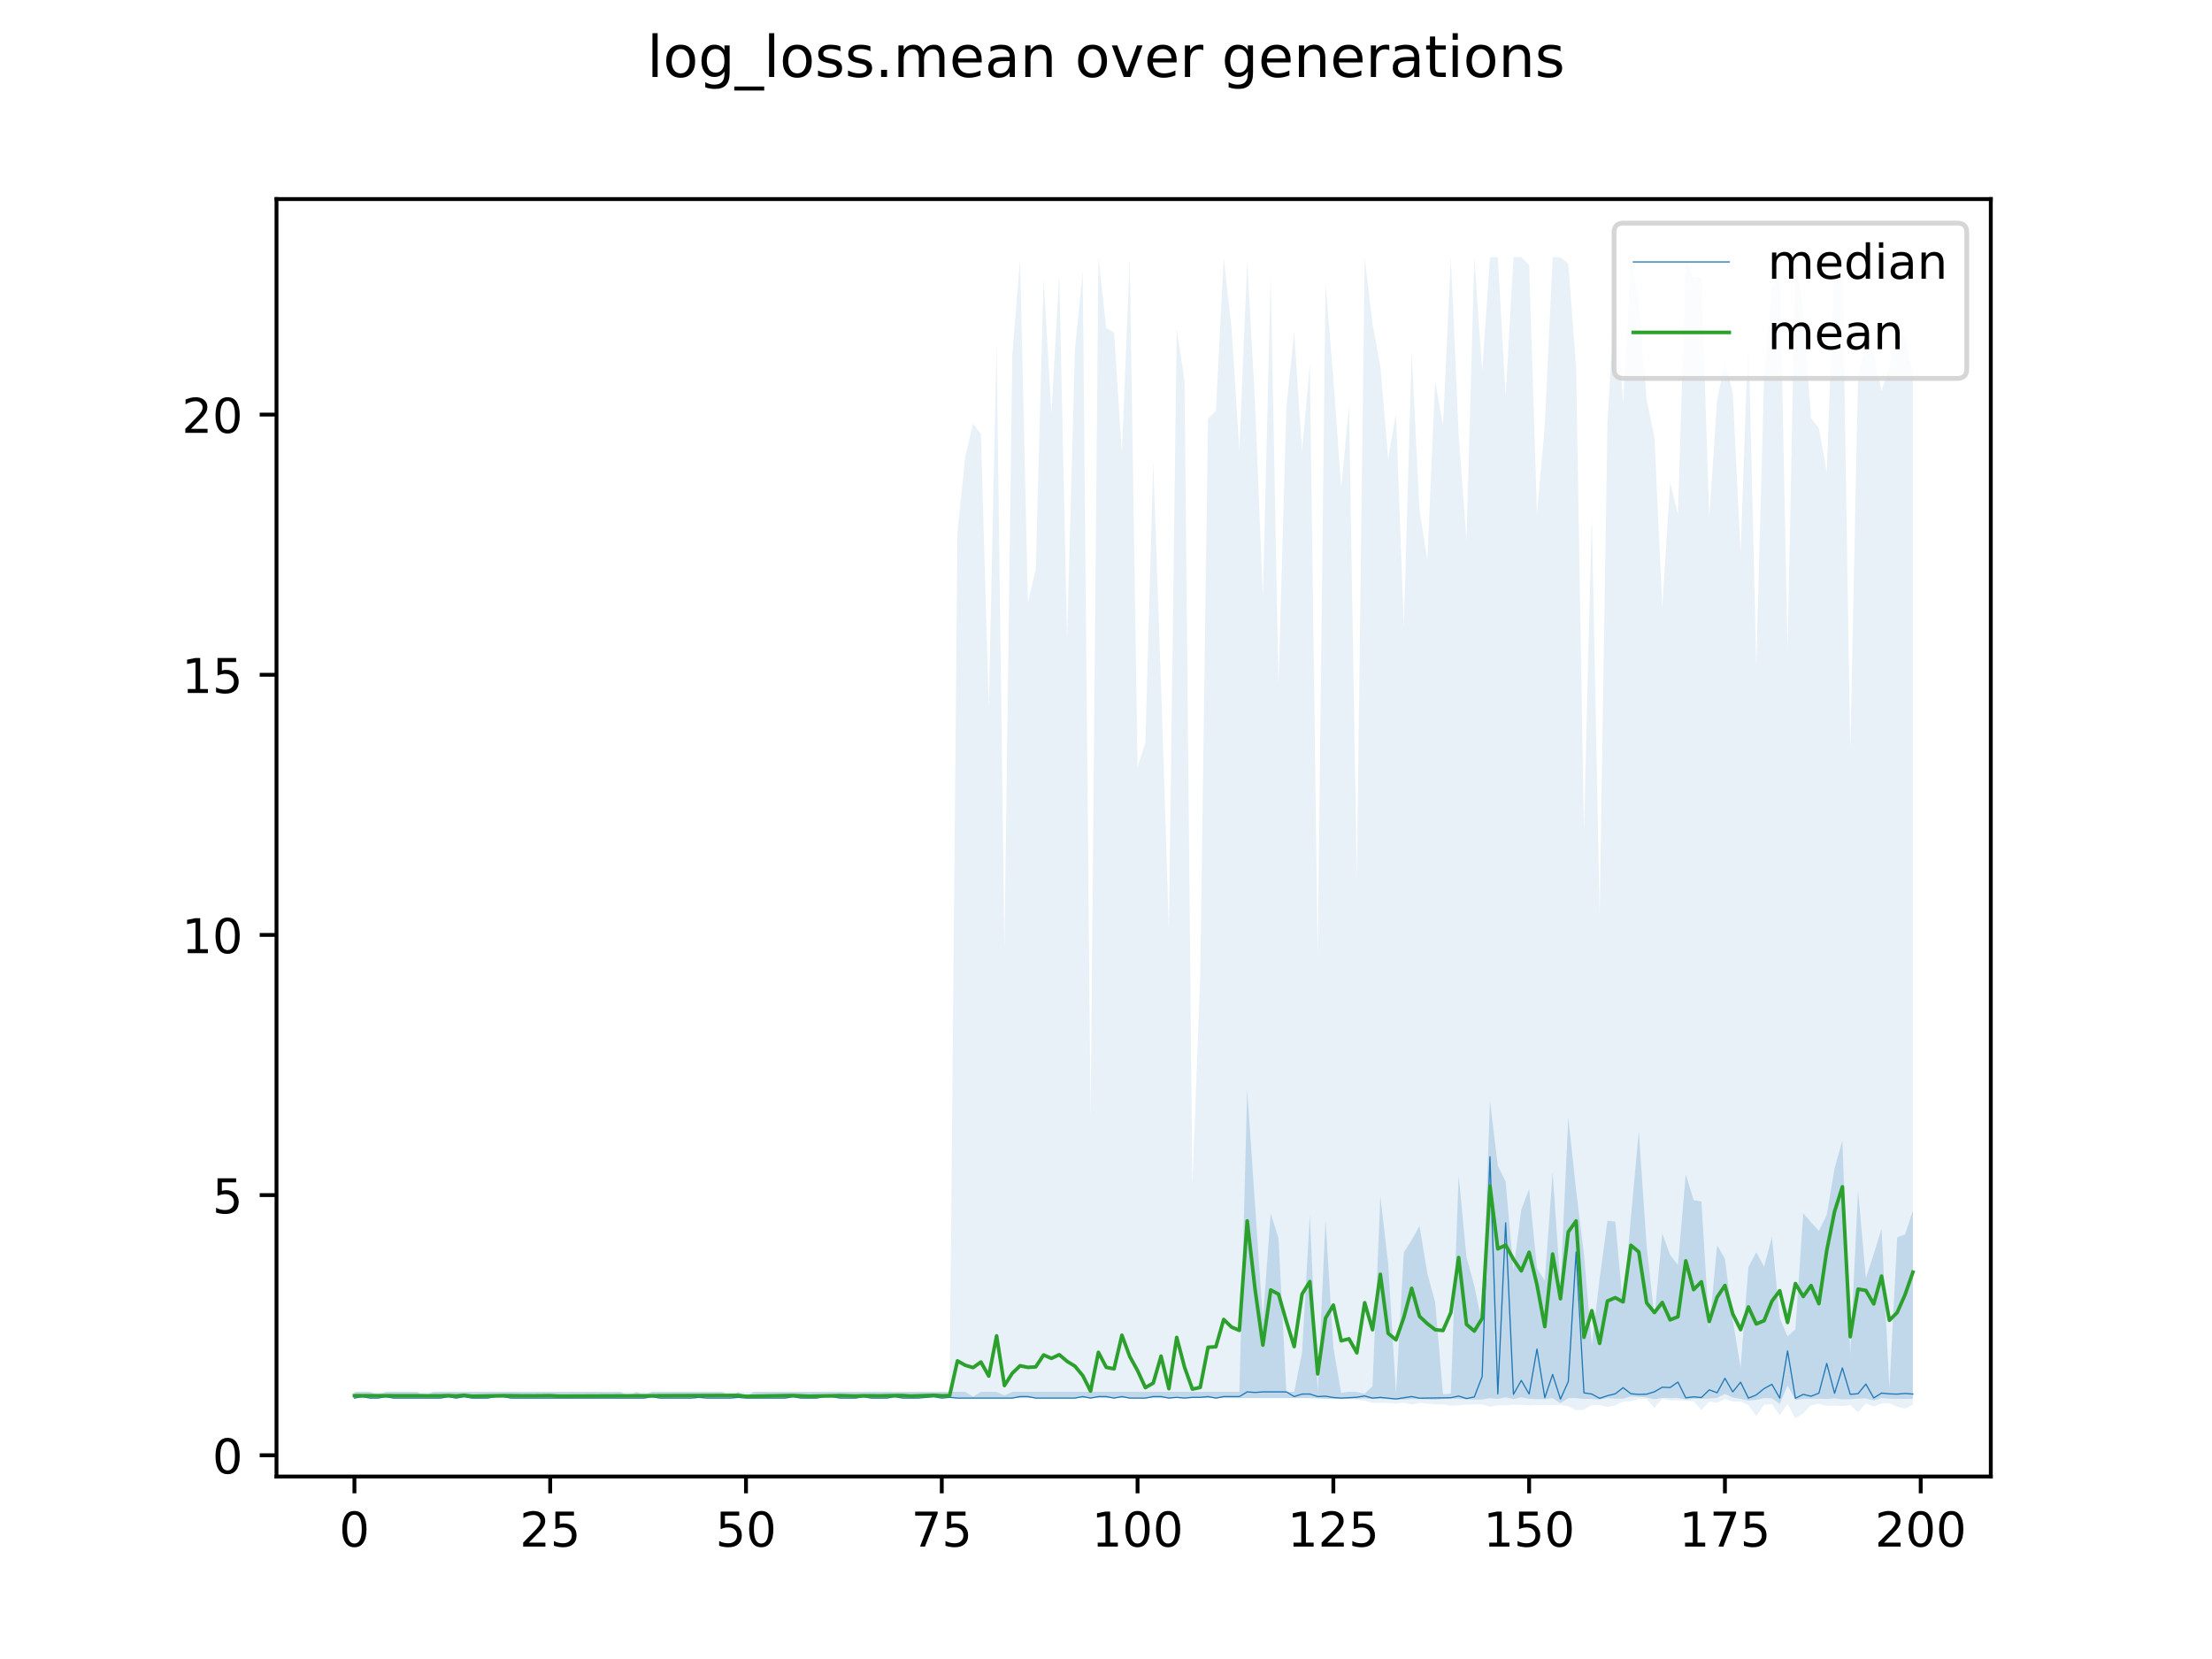 <?xml version="1.0" encoding="utf-8" standalone="no"?>
<!DOCTYPE svg PUBLIC "-//W3C//DTD SVG 1.1//EN"
  "http://www.w3.org/Graphics/SVG/1.1/DTD/svg11.dtd">
<!-- Created with matplotlib (https://matplotlib.org/) -->
<svg height="345.6pt" version="1.1" viewBox="0 0 460.8 345.6" width="460.8pt" xmlns="http://www.w3.org/2000/svg" xmlns:xlink="http://www.w3.org/1999/xlink">
 <defs>
  <style type="text/css">
*{stroke-linecap:butt;stroke-linejoin:round;}
  </style>
 </defs>
 <g id="figure_1">
  <g id="patch_1">
   <path d="M 0 345.6 
L 460.8 345.6 
L 460.8 0 
L 0 0 
z
" style="fill:#ffffff;"/>
  </g>
  <g id="axes_1">
   <g id="patch_2">
    <path d="M 57.6 307.584 
L 414.72 307.584 
L 414.72 41.472 
L 57.6 41.472 
z
" style="fill:#ffffff;"/>
   </g>
   <g id="PolyCollection_1">
    <path clip-path="url(#p8574482a82)" d="M 73.833 289.953 
L 73.833 291.249 
L 75.464 291.249 
L 77.096 291.249 
L 78.727 291.249 
L 80.358 291.249 
L 81.99 291.249 
L 83.621 291.249 
L 85.253 291.249 
L 86.884 291.249 
L 88.516 291.249 
L 90.147 291.249 
L 91.778 291.249 
L 93.41 291.249 
L 95.041 291.249 
L 96.673 291.249 
L 98.304 291.249 
L 99.936 291.249 
L 101.567 291.249 
L 103.198 291.249 
L 104.83 291.249 
L 106.461 291.249 
L 108.093 291.249 
L 109.724 291.249 
L 111.356 291.249 
L 112.987 291.249 
L 114.618 291.249 
L 116.25 291.249 
L 117.881 291.249 
L 119.513 291.249 
L 121.144 291.249 
L 122.776 291.249 
L 124.407 291.249 
L 126.038 291.249 
L 127.67 291.249 
L 129.301 291.249 
L 130.933 291.249 
L 132.564 291.249 
L 134.196 291.249 
L 135.827 291.249 
L 137.458 291.249 
L 139.09 291.249 
L 140.721 291.249 
L 142.353 291.249 
L 143.984 291.249 
L 145.616 291.249 
L 147.247 291.249 
L 148.879 291.249 
L 150.51 291.249 
L 152.141 291.249 
L 153.773 291.249 
L 155.404 291.249 
L 157.036 291.249 
L 158.667 291.249 
L 160.299 291.249 
L 161.93 291.249 
L 163.561 291.249 
L 165.193 291.249 
L 166.824 291.249 
L 168.456 291.249 
L 170.087 291.249 
L 171.719 291.249 
L 173.35 291.249 
L 174.981 291.249 
L 176.613 291.249 
L 178.244 291.249 
L 179.876 291.249 
L 181.507 291.249 
L 183.139 291.249 
L 184.77 291.249 
L 186.401 291.249 
L 188.033 291.249 
L 189.664 291.249 
L 191.296 291.249 
L 192.927 291.249 
L 194.559 291.249 
L 196.19 291.249 
L 197.821 291.249 
L 199.453 291.249 
L 201.084 291.249 
L 202.716 291.249 
L 204.347 291.249 
L 205.979 291.249 
L 207.61 291.249 
L 209.241 291.249 
L 210.873 291.249 
L 212.504 291.249 
L 214.136 291.249 
L 215.767 291.249 
L 217.399 291.249 
L 219.03 291.249 
L 220.661 291.249 
L 222.293 291.249 
L 223.924 291.249 
L 225.556 291.249 
L 227.187 291.249 
L 228.819 291.249 
L 230.45 291.249 
L 232.081 291.249 
L 233.713 291.249 
L 235.344 291.249 
L 236.976 291.249 
L 238.607 291.249 
L 240.239 291.249 
L 241.87 291.249 
L 243.501 291.249 
L 245.133 291.249 
L 246.764 291.249 
L 248.396 291.249 
L 250.027 291.249 
L 251.659 291.249 
L 253.29 291.249 
L 254.921 291.249 
L 256.553 291.249 
L 258.184 291.249 
L 259.816 291.249 
L 261.447 291.249 
L 263.079 291.249 
L 264.71 291.249 
L 266.341 291.249 
L 267.973 291.249 
L 269.604 291.249 
L 271.236 291.249 
L 272.867 291.172 
L 274.499 291.249 
L 276.13 291.387 
L 277.761 291.387 
L 279.393 291.433 
L 281.024 291.411 
L 282.656 291.349 
L 284.287 291.313 
L 285.919 291.435 
L 287.55 291.405 
L 289.181 291.472 
L 290.813 291.562 
L 292.444 291.572 
L 294.076 291.438 
L 295.707 291.464 
L 297.339 291.512 
L 298.97 291.583 
L 300.601 291.444 
L 302.233 291.344 
L 303.864 291.401 
L 305.496 291.498 
L 307.127 291.552 
L 308.759 291.538 
L 310.39 291.253 
L 312.021 291.415 
L 313.653 291.074 
L 315.284 291.457 
L 316.916 291.078 
L 318.547 291.403 
L 320.179 291.474 
L 321.81 291.464 
L 323.441 291.257 
L 325.073 292.318 
L 326.704 291.257 
L 328.336 291.249 
L 329.967 291.422 
L 331.599 291.411 
L 333.23 291.557 
L 334.862 291.272 
L 336.493 291.357 
L 338.124 291.359 
L 339.756 290.905 
L 341.387 290.999 
L 343.019 291.126 
L 344.65 291.484 
L 346.282 291.196 
L 347.913 291.263 
L 349.544 291.232 
L 351.176 291.542 
L 352.807 291.377 
L 354.439 291.383 
L 356.07 291.355 
L 357.702 291.184 
L 359.333 290.393 
L 360.964 291.113 
L 362.596 291.394 
L 364.227 291.765 
L 365.859 291.609 
L 367.49 291.249 
L 369.122 291.282 
L 370.753 292.454 
L 372.384 288.634 
L 374.016 291.649 
L 375.647 291.408 
L 377.279 291.4 
L 378.91 291.368 
L 380.542 291.44 
L 382.173 291.298 
L 383.804 291.509 
L 385.436 291.454 
L 387.067 291.355 
L 388.699 291.301 
L 390.33 291.749 
L 391.962 291.233 
L 393.593 291.38 
L 395.224 291.418 
L 396.856 291.421 
L 398.487 291.412 
L 398.487 252.227 
L 398.487 252.227 
L 396.856 257.159 
L 395.224 257.748 
L 393.593 289.244 
L 391.962 255.988 
L 390.33 261.221 
L 388.699 266.247 
L 387.067 247.964 
L 385.436 282.11 
L 383.804 237.512 
L 382.173 243.426 
L 380.542 253.075 
L 378.91 256.418 
L 377.279 254.634 
L 375.647 252.755 
L 374.016 276.858 
L 372.384 278.388 
L 370.753 274.584 
L 369.122 257.681 
L 367.49 263.881 
L 365.859 260.864 
L 364.227 263.95 
L 362.596 284.83 
L 360.964 275.029 
L 359.333 262.209 
L 357.702 259.392 
L 356.07 276.9 
L 354.439 250.295 
L 352.807 250.002 
L 351.176 244.622 
L 349.544 263.55 
L 347.913 261.414 
L 346.282 256.966 
L 344.65 274.292 
L 343.019 259.526 
L 341.387 235.634 
L 339.756 253.545 
L 338.124 272.275 
L 336.493 254.482 
L 334.862 254.302 
L 333.23 266.393 
L 331.599 280.2 
L 329.967 261.278 
L 328.336 247.961 
L 326.704 232.774 
L 325.073 267.779 
L 323.441 244.229 
L 321.81 266.828 
L 320.179 264.163 
L 318.547 247.721 
L 316.916 251.961 
L 315.284 264.494 
L 313.653 246.143 
L 312.021 242.82 
L 310.39 229.305 
L 308.759 275.752 
L 307.127 267.889 
L 305.496 261.858 
L 303.864 244.882 
L 302.233 290.322 
L 300.601 290.435 
L 298.97 271.282 
L 297.339 265.256 
L 295.707 255.367 
L 294.076 258.321 
L 292.444 260.888 
L 290.813 290.2 
L 289.181 263.25 
L 287.55 249.21 
L 285.919 288.767 
L 284.287 290.33 
L 282.656 289.983 
L 281.024 289.915 
L 279.393 290.179 
L 277.761 280.681 
L 276.13 254.222 
L 274.499 289.953 
L 272.867 253.076 
L 271.236 281.831 
L 269.604 289.953 
L 267.973 289.953 
L 266.341 257.974 
L 264.71 252.761 
L 263.079 274.874 
L 261.447 250.977 
L 259.816 227.017 
L 258.184 289.953 
L 256.553 289.953 
L 254.921 289.953 
L 253.29 289.953 
L 251.659 289.953 
L 250.027 289.953 
L 248.396 289.953 
L 246.764 289.953 
L 245.133 289.953 
L 243.501 289.953 
L 241.87 289.953 
L 240.239 289.953 
L 238.607 289.953 
L 236.976 289.953 
L 235.344 289.953 
L 233.713 289.953 
L 232.081 289.953 
L 230.45 289.953 
L 228.819 289.953 
L 227.187 289.953 
L 225.556 289.953 
L 223.924 289.953 
L 222.293 289.953 
L 220.661 289.953 
L 219.03 289.953 
L 217.399 289.953 
L 215.767 289.953 
L 214.136 289.953 
L 212.504 289.953 
L 210.873 289.953 
L 209.241 290.688 
L 207.61 289.953 
L 205.979 289.953 
L 204.347 289.953 
L 202.716 290.933 
L 201.084 289.953 
L 199.453 289.953 
L 197.821 289.953 
L 196.19 289.953 
L 194.559 289.953 
L 192.927 289.953 
L 191.296 289.953 
L 189.664 289.953 
L 188.033 289.953 
L 186.401 289.953 
L 184.77 289.953 
L 183.139 289.953 
L 181.507 289.953 
L 179.876 289.953 
L 178.244 289.953 
L 176.613 289.953 
L 174.981 289.953 
L 173.35 289.953 
L 171.719 289.953 
L 170.087 289.953 
L 168.456 289.953 
L 166.824 289.953 
L 165.193 289.953 
L 163.561 289.953 
L 161.93 289.953 
L 160.299 289.953 
L 158.667 289.953 
L 157.036 289.953 
L 155.404 290.933 
L 153.773 289.953 
L 152.141 290.933 
L 150.51 289.953 
L 148.879 289.953 
L 147.247 289.953 
L 145.616 289.953 
L 143.984 289.953 
L 142.353 289.953 
L 140.721 289.953 
L 139.09 289.953 
L 137.458 289.953 
L 135.827 289.953 
L 134.196 290.688 
L 132.564 289.953 
L 130.933 290.933 
L 129.301 289.953 
L 127.67 289.953 
L 126.038 289.953 
L 124.407 289.953 
L 122.776 289.953 
L 121.144 289.953 
L 119.513 289.953 
L 117.881 289.953 
L 116.25 289.953 
L 114.618 289.953 
L 112.987 289.953 
L 111.356 289.953 
L 109.724 289.953 
L 108.093 289.953 
L 106.461 289.953 
L 104.83 289.953 
L 103.198 289.953 
L 101.567 289.953 
L 99.936 289.953 
L 98.304 289.953 
L 96.673 289.953 
L 95.041 289.953 
L 93.41 289.953 
L 91.778 289.953 
L 90.147 289.953 
L 88.516 290.933 
L 86.884 289.953 
L 85.253 289.953 
L 83.621 289.953 
L 81.99 289.953 
L 80.358 289.953 
L 78.727 290.688 
L 77.096 289.953 
L 75.464 289.953 
L 73.833 289.953 
z
" style="fill:#1f77b4;fill-opacity:0.2;"/>
   </g>
   <g id="PolyCollection_2">
    <path clip-path="url(#p8574482a82)" d="M 73.833 289.953 
L 73.833 291.249 
L 75.464 291.249 
L 77.096 291.249 
L 78.727 291.249 
L 80.358 291.249 
L 81.99 291.249 
L 83.621 291.249 
L 85.253 291.249 
L 86.884 291.249 
L 88.516 291.249 
L 90.147 291.249 
L 91.778 291.249 
L 93.41 291.249 
L 95.041 291.249 
L 96.673 291.249 
L 98.304 291.249 
L 99.936 291.249 
L 101.567 291.249 
L 103.198 291.249 
L 104.83 291.249 
L 106.461 291.249 
L 108.093 291.249 
L 109.724 291.249 
L 111.356 291.249 
L 112.987 291.249 
L 114.618 291.249 
L 116.25 291.249 
L 117.881 291.249 
L 119.513 291.249 
L 121.144 291.249 
L 122.776 291.249 
L 124.407 291.249 
L 126.038 291.249 
L 127.67 291.249 
L 129.301 291.249 
L 130.933 291.249 
L 132.564 291.249 
L 134.196 291.249 
L 135.827 291.249 
L 137.458 291.249 
L 139.09 291.249 
L 140.721 291.249 
L 142.353 291.249 
L 143.984 291.249 
L 145.616 291.249 
L 147.247 291.249 
L 148.879 291.249 
L 150.51 291.249 
L 152.141 291.249 
L 153.773 291.249 
L 155.404 291.249 
L 157.036 291.249 
L 158.667 291.249 
L 160.299 291.249 
L 161.93 291.249 
L 163.561 291.249 
L 165.193 291.249 
L 166.824 291.249 
L 168.456 291.249 
L 170.087 291.249 
L 171.719 291.249 
L 173.35 291.249 
L 174.981 291.249 
L 176.613 291.249 
L 178.244 291.249 
L 179.876 291.249 
L 181.507 291.249 
L 183.139 291.249 
L 184.77 291.249 
L 186.401 291.249 
L 188.033 291.249 
L 189.664 291.249 
L 191.296 291.249 
L 192.927 291.249 
L 194.559 291.249 
L 196.19 291.249 
L 197.821 291.249 
L 199.453 291.249 
L 201.084 291.249 
L 202.716 291.249 
L 204.347 291.249 
L 205.979 291.249 
L 207.61 291.249 
L 209.241 291.249 
L 210.873 291.249 
L 212.504 291.249 
L 214.136 291.249 
L 215.767 291.249 
L 217.399 291.249 
L 219.03 291.249 
L 220.661 291.249 
L 222.293 291.249 
L 223.924 291.249 
L 225.556 291.249 
L 227.187 291.249 
L 228.819 291.249 
L 230.45 291.249 
L 232.081 291.249 
L 233.713 291.249 
L 235.344 291.249 
L 236.976 291.249 
L 238.607 291.249 
L 240.239 291.249 
L 241.87 291.249 
L 243.501 291.249 
L 245.133 291.249 
L 246.764 291.249 
L 248.396 291.249 
L 250.027 291.249 
L 251.659 291.249 
L 253.29 291.249 
L 254.921 291.249 
L 256.553 291.249 
L 258.184 291.249 
L 259.816 291.249 
L 261.447 291.249 
L 263.079 291.249 
L 264.71 291.249 
L 266.341 291.249 
L 267.973 291.249 
L 269.604 291.249 
L 271.236 291.249 
L 272.867 291.419 
L 274.499 291.441 
L 276.13 291.439 
L 277.761 291.436 
L 279.393 291.44 
L 281.024 291.458 
L 282.656 291.57 
L 284.287 291.816 
L 285.919 292.254 
L 287.55 292.251 
L 289.181 292.235 
L 290.813 292.411 
L 292.444 292.198 
L 294.076 292.606 
L 295.707 292.284 
L 297.339 292.39 
L 298.97 292.589 
L 300.601 292.54 
L 302.233 292.849 
L 303.864 292.766 
L 305.496 292.604 
L 307.127 292.58 
L 308.759 292.562 
L 310.39 293.025 
L 312.021 292.759 
L 313.653 292.77 
L 315.284 292.617 
L 316.916 292.692 
L 318.547 292.76 
L 320.179 292.706 
L 321.81 292.689 
L 323.441 292.743 
L 325.073 292.675 
L 326.704 292.987 
L 328.336 293.776 
L 329.967 293.631 
L 331.599 292.731 
L 333.23 292.707 
L 334.862 293.098 
L 336.493 292.75 
L 338.124 291.976 
L 339.756 291.889 
L 341.387 291.398 
L 343.019 291.429 
L 344.65 293.293 
L 346.282 291.422 
L 347.913 291.726 
L 349.544 291.728 
L 351.176 291.775 
L 352.807 291.908 
L 354.439 293.785 
L 356.07 291.994 
L 357.702 292.228 
L 359.333 291.432 
L 360.964 291.998 
L 362.596 291.973 
L 364.227 292.714 
L 365.859 295.04 
L 367.49 292.599 
L 369.122 292.552 
L 370.753 294.825 
L 372.384 292.479 
L 374.016 295.488 
L 375.647 294.411 
L 377.279 292.753 
L 378.91 292.441 
L 380.542 292.872 
L 382.173 292.828 
L 383.804 292.935 
L 385.436 292.673 
L 387.067 294.231 
L 388.699 292.366 
L 390.33 293.016 
L 391.962 292.35 
L 393.593 292.334 
L 395.224 293.073 
L 396.856 293.464 
L 398.487 292.617 
L 398.487 77.897 
L 398.487 77.897 
L 396.856 70.277 
L 395.224 69.088 
L 393.593 76.558 
L 391.962 81.45 
L 390.33 73.593 
L 388.699 71.788 
L 387.067 78.112 
L 385.436 156.125 
L 383.804 53.568 
L 382.173 53.568 
L 380.542 98.334 
L 378.91 89.191 
L 377.279 87.108 
L 375.647 64.3 
L 374.016 53.568 
L 372.384 135.277 
L 370.753 53.568 
L 369.122 59.985 
L 367.49 78.791 
L 365.859 138.617 
L 364.227 68.757 
L 362.596 115.253 
L 360.964 81.719 
L 359.333 75.149 
L 357.702 83.481 
L 356.07 107.738 
L 354.439 57.659 
L 352.807 57.731 
L 351.176 54.163 
L 349.544 107.133 
L 347.913 100.406 
L 346.282 126.465 
L 344.65 91.181 
L 343.019 83.16 
L 341.387 62.737 
L 339.756 53.641 
L 338.124 84.125 
L 336.493 61.025 
L 334.862 87.963 
L 333.23 190.358 
L 331.599 107.01 
L 329.967 173.22 
L 328.336 76.608 
L 326.704 54.954 
L 325.073 53.568 
L 323.441 53.568 
L 321.81 88.679 
L 320.179 106.979 
L 318.547 55.208 
L 316.916 53.568 
L 315.284 53.568 
L 313.653 82.527 
L 312.021 53.568 
L 310.39 53.568 
L 308.759 77.316 
L 307.127 53.568 
L 305.496 112.587 
L 303.864 90.425 
L 302.233 53.568 
L 300.601 88.761 
L 298.97 79.328 
L 297.339 116.689 
L 295.707 106.24 
L 294.076 73.364 
L 292.444 130.513 
L 290.813 86.088 
L 289.181 95.554 
L 287.55 76.285 
L 285.919 67.482 
L 284.287 53.568 
L 282.656 183.177 
L 281.024 84.495 
L 279.393 101.651 
L 277.761 78.878 
L 276.13 58.98 
L 274.499 199.175 
L 272.867 75.908 
L 271.236 93.998 
L 269.604 69.034 
L 267.973 84.88 
L 266.341 142.47 
L 264.71 57.427 
L 263.079 124.435 
L 261.447 83.925 
L 259.816 54.234 
L 258.184 93.834 
L 256.553 68.237 
L 254.921 53.667 
L 253.29 85.604 
L 251.659 87.224 
L 250.027 203.498 
L 248.396 246.894 
L 246.764 79.298 
L 245.133 68.497 
L 243.501 193.634 
L 241.87 142.701 
L 240.239 96.061 
L 238.607 154.698 
L 236.976 159.753 
L 235.344 53.832 
L 233.713 94.381 
L 232.081 69.311 
L 230.45 68.302 
L 228.819 53.568 
L 227.187 232.811 
L 225.556 56.437 
L 223.924 72.788 
L 222.293 132.897 
L 220.661 57.012 
L 219.03 86.126 
L 217.399 57.978 
L 215.767 118.497 
L 214.136 125.588 
L 212.504 53.93 
L 210.873 74.056 
L 209.241 197.423 
L 207.61 71.281 
L 205.979 147.428 
L 204.347 90.435 
L 202.716 88.204 
L 201.084 95.123 
L 199.453 110.896 
L 197.821 289.953 
L 196.19 289.953 
L 194.559 289.953 
L 192.927 289.953 
L 191.296 289.953 
L 189.664 289.953 
L 188.033 289.953 
L 186.401 289.953 
L 184.77 289.953 
L 183.139 289.953 
L 181.507 289.953 
L 179.876 289.953 
L 178.244 289.953 
L 176.613 289.953 
L 174.981 289.953 
L 173.35 289.953 
L 171.719 289.953 
L 170.087 289.953 
L 168.456 289.953 
L 166.824 289.953 
L 165.193 289.953 
L 163.561 289.953 
L 161.93 289.953 
L 160.299 289.953 
L 158.667 289.953 
L 157.036 289.953 
L 155.404 289.953 
L 153.773 289.953 
L 152.141 289.953 
L 150.51 289.953 
L 148.879 289.953 
L 147.247 289.953 
L 145.616 289.953 
L 143.984 289.953 
L 142.353 289.953 
L 140.721 289.953 
L 139.09 289.953 
L 137.458 289.953 
L 135.827 289.953 
L 134.196 289.953 
L 132.564 289.953 
L 130.933 289.953 
L 129.301 289.953 
L 127.67 289.953 
L 126.038 289.953 
L 124.407 289.953 
L 122.776 289.953 
L 121.144 289.953 
L 119.513 289.953 
L 117.881 289.953 
L 116.25 289.953 
L 114.618 289.953 
L 112.987 289.953 
L 111.356 289.953 
L 109.724 289.953 
L 108.093 289.953 
L 106.461 289.953 
L 104.83 289.953 
L 103.198 289.953 
L 101.567 289.953 
L 99.936 289.953 
L 98.304 289.953 
L 96.673 289.953 
L 95.041 289.953 
L 93.41 289.953 
L 91.778 289.953 
L 90.147 289.953 
L 88.516 289.953 
L 86.884 289.953 
L 85.253 289.953 
L 83.621 289.953 
L 81.99 289.953 
L 80.358 289.953 
L 78.727 289.953 
L 77.096 289.953 
L 75.464 289.953 
L 73.833 289.953 
z
" style="fill:#1f77b4;fill-opacity:0.1;"/>
   </g>
   <g id="matplotlib.axis_1">
    <g id="xtick_1">
     <g id="line2d_1">
      <defs>
       <path d="M 0 0 
L 0 3.5 
" id="mc33f9badf4" style="stroke:#000000;stroke-width:0.8;"/>
      </defs>
      <g>
       <use style="stroke:#000000;stroke-width:0.8;" x="73.833" xlink:href="#mc33f9badf4" y="307.584"/>
      </g>
     </g>
     <g id="text_1">
      <!-- 0 -->
      <defs>
       <path d="M 31.781 66.406 
Q 24.172 66.406 20.328 58.906 
Q 16.5 51.422 16.5 36.375 
Q 16.5 21.391 20.328 13.891 
Q 24.172 6.391 31.781 6.391 
Q 39.453 6.391 43.281 13.891 
Q 47.125 21.391 47.125 36.375 
Q 47.125 51.422 43.281 58.906 
Q 39.453 66.406 31.781 66.406 
z
M 31.781 74.219 
Q 44.047 74.219 50.516 64.516 
Q 56.984 54.828 56.984 36.375 
Q 56.984 17.969 50.516 8.266 
Q 44.047 -1.422 31.781 -1.422 
Q 19.531 -1.422 13.062 8.266 
Q 6.594 17.969 6.594 36.375 
Q 6.594 54.828 13.062 64.516 
Q 19.531 74.219 31.781 74.219 
z
" id="DejaVuSans-48"/>
      </defs>
      <g transform="translate(70.651 322.182)scale(0.1 -0.1)">
       <use xlink:href="#DejaVuSans-48"/>
      </g>
     </g>
    </g>
    <g id="xtick_2">
     <g id="line2d_2">
      <g>
       <use style="stroke:#000000;stroke-width:0.8;" x="114.618" xlink:href="#mc33f9badf4" y="307.584"/>
      </g>
     </g>
     <g id="text_2">
      <!-- 25 -->
      <defs>
       <path d="M 19.188 8.297 
L 53.609 8.297 
L 53.609 0 
L 7.328 0 
L 7.328 8.297 
Q 12.938 14.109 22.625 23.891 
Q 32.328 33.688 34.812 36.531 
Q 39.547 41.844 41.422 45.531 
Q 43.312 49.219 43.312 52.781 
Q 43.312 58.594 39.234 62.25 
Q 35.156 65.922 28.609 65.922 
Q 23.969 65.922 18.812 64.312 
Q 13.672 62.703 7.812 59.422 
L 7.812 69.391 
Q 13.766 71.781 18.938 73 
Q 24.125 74.219 28.422 74.219 
Q 39.75 74.219 46.484 68.547 
Q 53.219 62.891 53.219 53.422 
Q 53.219 48.922 51.531 44.891 
Q 49.859 40.875 45.406 35.406 
Q 44.188 33.984 37.641 27.219 
Q 31.109 20.453 19.188 8.297 
z
" id="DejaVuSans-50"/>
       <path d="M 10.797 72.906 
L 49.516 72.906 
L 49.516 64.594 
L 19.828 64.594 
L 19.828 46.734 
Q 21.969 47.469 24.109 47.828 
Q 26.266 48.188 28.422 48.188 
Q 40.625 48.188 47.75 41.5 
Q 54.891 34.812 54.891 23.391 
Q 54.891 11.625 47.562 5.094 
Q 40.234 -1.422 26.906 -1.422 
Q 22.312 -1.422 17.547 -0.641 
Q 12.797 0.141 7.719 1.703 
L 7.719 11.625 
Q 12.109 9.234 16.797 8.062 
Q 21.484 6.891 26.703 6.891 
Q 35.156 6.891 40.078 11.328 
Q 45.016 15.766 45.016 23.391 
Q 45.016 31 40.078 35.438 
Q 35.156 39.891 26.703 39.891 
Q 22.75 39.891 18.812 39.016 
Q 14.891 38.141 10.797 36.281 
z
" id="DejaVuSans-53"/>
      </defs>
      <g transform="translate(108.256 322.182)scale(0.1 -0.1)">
       <use xlink:href="#DejaVuSans-50"/>
       <use x="63.623" xlink:href="#DejaVuSans-53"/>
      </g>
     </g>
    </g>
    <g id="xtick_3">
     <g id="line2d_3">
      <g>
       <use style="stroke:#000000;stroke-width:0.8;" x="155.404" xlink:href="#mc33f9badf4" y="307.584"/>
      </g>
     </g>
     <g id="text_3">
      <!-- 50 -->
      <g transform="translate(149.042 322.182)scale(0.1 -0.1)">
       <use xlink:href="#DejaVuSans-53"/>
       <use x="63.623" xlink:href="#DejaVuSans-48"/>
      </g>
     </g>
    </g>
    <g id="xtick_4">
     <g id="line2d_4">
      <g>
       <use style="stroke:#000000;stroke-width:0.8;" x="196.19" xlink:href="#mc33f9badf4" y="307.584"/>
      </g>
     </g>
     <g id="text_4">
      <!-- 75 -->
      <defs>
       <path d="M 8.203 72.906 
L 55.078 72.906 
L 55.078 68.703 
L 28.609 0 
L 18.312 0 
L 43.219 64.594 
L 8.203 64.594 
z
" id="DejaVuSans-55"/>
      </defs>
      <g transform="translate(189.827 322.182)scale(0.1 -0.1)">
       <use xlink:href="#DejaVuSans-55"/>
       <use x="63.623" xlink:href="#DejaVuSans-53"/>
      </g>
     </g>
    </g>
    <g id="xtick_5">
     <g id="line2d_5">
      <g>
       <use style="stroke:#000000;stroke-width:0.8;" x="236.976" xlink:href="#mc33f9badf4" y="307.584"/>
      </g>
     </g>
     <g id="text_5">
      <!-- 100 -->
      <defs>
       <path d="M 12.406 8.297 
L 28.516 8.297 
L 28.516 63.922 
L 10.984 60.406 
L 10.984 69.391 
L 28.422 72.906 
L 38.281 72.906 
L 38.281 8.297 
L 54.391 8.297 
L 54.391 0 
L 12.406 0 
z
" id="DejaVuSans-49"/>
      </defs>
      <g transform="translate(227.432 322.182)scale(0.1 -0.1)">
       <use xlink:href="#DejaVuSans-49"/>
       <use x="63.623" xlink:href="#DejaVuSans-48"/>
       <use x="127.246" xlink:href="#DejaVuSans-48"/>
      </g>
     </g>
    </g>
    <g id="xtick_6">
     <g id="line2d_6">
      <g>
       <use style="stroke:#000000;stroke-width:0.8;" x="277.761" xlink:href="#mc33f9badf4" y="307.584"/>
      </g>
     </g>
     <g id="text_6">
      <!-- 125 -->
      <g transform="translate(268.218 322.182)scale(0.1 -0.1)">
       <use xlink:href="#DejaVuSans-49"/>
       <use x="63.623" xlink:href="#DejaVuSans-50"/>
       <use x="127.246" xlink:href="#DejaVuSans-53"/>
      </g>
     </g>
    </g>
    <g id="xtick_7">
     <g id="line2d_7">
      <g>
       <use style="stroke:#000000;stroke-width:0.8;" x="318.547" xlink:href="#mc33f9badf4" y="307.584"/>
      </g>
     </g>
     <g id="text_7">
      <!-- 150 -->
      <g transform="translate(309.003 322.182)scale(0.1 -0.1)">
       <use xlink:href="#DejaVuSans-49"/>
       <use x="63.623" xlink:href="#DejaVuSans-53"/>
       <use x="127.246" xlink:href="#DejaVuSans-48"/>
      </g>
     </g>
    </g>
    <g id="xtick_8">
     <g id="line2d_8">
      <g>
       <use style="stroke:#000000;stroke-width:0.8;" x="359.333" xlink:href="#mc33f9badf4" y="307.584"/>
      </g>
     </g>
     <g id="text_8">
      <!-- 175 -->
      <g transform="translate(349.789 322.182)scale(0.1 -0.1)">
       <use xlink:href="#DejaVuSans-49"/>
       <use x="63.623" xlink:href="#DejaVuSans-55"/>
       <use x="127.246" xlink:href="#DejaVuSans-53"/>
      </g>
     </g>
    </g>
    <g id="xtick_9">
     <g id="line2d_9">
      <g>
       <use style="stroke:#000000;stroke-width:0.8;" x="400.119" xlink:href="#mc33f9badf4" y="307.584"/>
      </g>
     </g>
     <g id="text_9">
      <!-- 200 -->
      <g transform="translate(390.575 322.182)scale(0.1 -0.1)">
       <use xlink:href="#DejaVuSans-50"/>
       <use x="63.623" xlink:href="#DejaVuSans-48"/>
       <use x="127.246" xlink:href="#DejaVuSans-48"/>
      </g>
     </g>
    </g>
   </g>
   <g id="matplotlib.axis_2">
    <g id="ytick_1">
     <g id="line2d_10">
      <defs>
       <path d="M 0 0 
L -3.5 0 
" id="md19df030c9" style="stroke:#000000;stroke-width:0.8;"/>
      </defs>
      <g>
       <use style="stroke:#000000;stroke-width:0.8;" x="57.6" xlink:href="#md19df030c9" y="303.157"/>
      </g>
     </g>
     <g id="text_10">
      <!-- 0 -->
      <g transform="translate(44.237 306.956)scale(0.1 -0.1)">
       <use xlink:href="#DejaVuSans-48"/>
      </g>
     </g>
    </g>
    <g id="ytick_2">
     <g id="line2d_11">
      <g>
       <use style="stroke:#000000;stroke-width:0.8;" x="57.6" xlink:href="#md19df030c9" y="248.959"/>
      </g>
     </g>
     <g id="text_11">
      <!-- 5 -->
      <g transform="translate(44.237 252.759)scale(0.1 -0.1)">
       <use xlink:href="#DejaVuSans-53"/>
      </g>
     </g>
    </g>
    <g id="ytick_3">
     <g id="line2d_12">
      <g>
       <use style="stroke:#000000;stroke-width:0.8;" x="57.6" xlink:href="#md19df030c9" y="194.762"/>
      </g>
     </g>
     <g id="text_12">
      <!-- 10 -->
      <g transform="translate(37.875 198.561)scale(0.1 -0.1)">
       <use xlink:href="#DejaVuSans-49"/>
       <use x="63.623" xlink:href="#DejaVuSans-48"/>
      </g>
     </g>
    </g>
    <g id="ytick_4">
     <g id="line2d_13">
      <g>
       <use style="stroke:#000000;stroke-width:0.8;" x="57.6" xlink:href="#md19df030c9" y="140.564"/>
      </g>
     </g>
     <g id="text_13">
      <!-- 15 -->
      <g transform="translate(37.875 144.364)scale(0.1 -0.1)">
       <use xlink:href="#DejaVuSans-49"/>
       <use x="63.623" xlink:href="#DejaVuSans-53"/>
      </g>
     </g>
    </g>
    <g id="ytick_5">
     <g id="line2d_14">
      <g>
       <use style="stroke:#000000;stroke-width:0.8;" x="57.6" xlink:href="#md19df030c9" y="86.367"/>
      </g>
     </g>
     <g id="text_14">
      <!-- 20 -->
      <g transform="translate(37.875 90.166)scale(0.1 -0.1)">
       <use xlink:href="#DejaVuSans-50"/>
       <use x="63.623" xlink:href="#DejaVuSans-48"/>
      </g>
     </g>
    </g>
   </g>
   <g id="line2d_15">
    <path clip-path="url(#p8574482a82)" d="M 73.833 291.249 
L 75.464 290.933 
L 77.096 291.249 
L 78.727 291.249 
L 80.358 290.933 
L 81.99 291.249 
L 91.778 291.249 
L 93.41 290.933 
L 95.041 291.249 
L 96.673 290.933 
L 98.304 291.249 
L 101.567 291.249 
L 103.198 290.933 
L 104.83 290.933 
L 106.461 291.249 
L 134.196 291.249 
L 135.827 290.933 
L 137.458 291.249 
L 143.984 291.249 
L 145.616 291.091 
L 147.247 291.249 
L 152.141 291.249 
L 153.773 291.091 
L 155.404 291.249 
L 163.561 291.249 
L 165.193 290.933 
L 166.824 291.249 
L 170.087 291.249 
L 171.719 290.933 
L 173.35 290.933 
L 174.981 291.249 
L 178.244 291.249 
L 179.876 290.933 
L 181.507 291.249 
L 184.77 291.249 
L 186.401 290.933 
L 188.033 291.249 
L 191.296 291.249 
L 194.559 290.933 
L 196.19 291.249 
L 197.821 291.091 
L 199.453 291.249 
L 210.873 291.249 
L 212.504 290.933 
L 214.136 290.933 
L 215.767 291.249 
L 223.924 291.249 
L 225.556 290.933 
L 227.187 291.249 
L 228.819 290.933 
L 230.45 290.933 
L 232.081 291.249 
L 233.713 290.933 
L 235.344 291.249 
L 238.607 291.249 
L 240.239 290.933 
L 241.87 290.933 
L 243.501 291.249 
L 245.133 291.091 
L 246.764 291.249 
L 248.396 291.091 
L 250.027 291.091 
L 251.659 290.933 
L 253.29 291.249 
L 254.921 290.933 
L 258.184 290.933 
L 259.816 289.953 
L 261.447 290.077 
L 263.079 289.953 
L 267.973 289.953 
L 269.604 290.933 
L 271.236 290.411 
L 272.867 290.396 
L 274.499 290.933 
L 276.13 290.85 
L 277.761 291.127 
L 279.393 291.245 
L 282.656 291.076 
L 284.287 290.803 
L 285.919 291.252 
L 287.55 291.101 
L 290.813 291.434 
L 294.076 290.927 
L 295.707 291.266 
L 302.233 291.173 
L 303.864 290.828 
L 305.496 291.338 
L 307.127 291.008 
L 308.759 286.759 
L 310.39 240.972 
L 312.021 290.387 
L 313.653 254.743 
L 315.284 290.466 
L 316.916 287.571 
L 318.547 290.387 
L 320.179 281.029 
L 321.81 291.183 
L 323.441 286.314 
L 325.073 291.457 
L 326.704 287.799 
L 328.336 260.813 
L 329.967 290.158 
L 331.599 290.408 
L 333.23 291.296 
L 334.862 290.749 
L 336.493 290.357 
L 338.124 289.077 
L 339.756 290.345 
L 341.387 290.476 
L 343.019 290.433 
L 344.65 289.931 
L 346.282 288.981 
L 347.913 289.05 
L 349.544 287.91 
L 351.176 291.188 
L 352.807 290.989 
L 354.439 291.128 
L 356.07 289.529 
L 357.702 290.131 
L 359.333 287.124 
L 360.964 289.959 
L 362.596 287.938 
L 364.227 291.255 
L 365.859 290.603 
L 367.49 289.265 
L 369.122 288.382 
L 370.753 291.249 
L 372.384 281.423 
L 374.016 291.282 
L 375.647 290.478 
L 377.279 290.866 
L 378.91 290.214 
L 380.542 284.026 
L 382.173 290.251 
L 383.804 284.968 
L 385.436 290.465 
L 387.067 290.337 
L 388.699 288.332 
L 390.33 291.225 
L 391.962 290.204 
L 393.593 290.369 
L 395.224 290.42 
L 396.856 290.282 
L 398.487 290.41 
L 398.487 290.41 
" style="fill:none;stroke:#1f77b4;stroke-linecap:square;stroke-width:0.25;"/>
   </g>
   <g id="line2d_16">
    <path clip-path="url(#p8574482a82)" d="M 73.833 290.744 
L 91.778 290.777 
L 93.41 290.722 
L 95.041 290.803 
L 96.673 290.654 
L 98.304 290.854 
L 104.83 290.742 
L 109.724 290.783 
L 112.987 290.764 
L 114.618 290.734 
L 116.25 290.845 
L 153.773 290.689 
L 155.404 290.884 
L 165.193 290.709 
L 168.456 290.855 
L 174.981 290.735 
L 178.244 290.822 
L 179.876 290.755 
L 183.139 290.793 
L 186.401 290.715 
L 188.033 290.715 
L 189.664 290.832 
L 194.559 290.667 
L 196.19 290.764 
L 197.821 290.748 
L 199.453 283.493 
L 201.084 284.412 
L 202.716 284.896 
L 204.347 283.732 
L 205.979 286.666 
L 207.61 278.289 
L 209.241 288.64 
L 210.873 286.077 
L 212.504 284.509 
L 214.136 284.85 
L 215.767 284.743 
L 217.399 282.264 
L 219.03 282.974 
L 220.661 282.205 
L 222.293 283.59 
L 223.924 284.592 
L 225.556 286.559 
L 227.187 289.786 
L 228.819 281.709 
L 230.45 284.836 
L 232.081 285.16 
L 233.713 278.154 
L 235.344 282.557 
L 236.976 285.521 
L 238.607 289.07 
L 240.239 288.117 
L 241.87 282.508 
L 243.501 289.285 
L 245.133 278.607 
L 246.764 284.819 
L 248.396 289.376 
L 250.027 289.022 
L 251.659 280.659 
L 253.29 280.56 
L 254.921 274.865 
L 256.553 276.455 
L 258.184 277.148 
L 259.816 254.346 
L 261.447 268.553 
L 263.079 280.202 
L 264.71 268.731 
L 266.341 269.595 
L 267.973 275.273 
L 269.604 280.525 
L 271.236 269.597 
L 272.867 266.971 
L 274.499 286.21 
L 276.13 274.595 
L 277.761 271.875 
L 279.393 279.317 
L 281.024 278.9 
L 282.656 281.814 
L 284.287 271.382 
L 285.919 277.007 
L 287.55 265.458 
L 289.181 277.771 
L 290.813 279.106 
L 292.444 274.454 
L 294.076 268.379 
L 295.707 274.222 
L 297.339 275.738 
L 298.97 277.005 
L 300.601 277.169 
L 302.233 273.45 
L 303.864 261.96 
L 305.496 275.893 
L 307.127 277.29 
L 308.759 274.645 
L 310.39 247.091 
L 312.021 260.159 
L 313.653 259.383 
L 315.284 262.338 
L 316.916 264.751 
L 318.547 260.872 
L 320.179 267.644 
L 321.81 276.362 
L 323.441 261.24 
L 325.073 270.547 
L 326.704 256.622 
L 328.336 254.349 
L 329.967 278.586 
L 331.599 273.046 
L 333.23 279.846 
L 334.862 271.023 
L 336.493 270.335 
L 338.124 271.208 
L 339.756 259.413 
L 341.387 260.804 
L 343.019 271.406 
L 344.65 273.429 
L 346.282 271.332 
L 347.913 274.946 
L 349.544 274.303 
L 351.176 262.661 
L 352.807 268.65 
L 354.439 267.015 
L 356.07 275.287 
L 357.702 270.239 
L 359.333 267.789 
L 360.964 273.715 
L 362.596 276.994 
L 364.227 272.267 
L 365.859 275.8 
L 367.49 275.125 
L 369.122 271.048 
L 370.753 268.884 
L 372.384 275.495 
L 374.016 267.395 
L 375.647 270.082 
L 377.279 267.805 
L 378.91 271.575 
L 380.542 260.522 
L 382.173 252.391 
L 383.804 247.227 
L 385.436 278.468 
L 387.067 268.542 
L 388.699 268.824 
L 390.33 271.624 
L 391.962 265.836 
L 393.593 275.048 
L 395.224 273.419 
L 396.856 269.708 
L 398.487 265.017 
L 398.487 265.017 
" style="fill:none;stroke:#2ca02c;stroke-linecap:square;stroke-width:0.75;"/>
   </g>
   <g id="patch_3">
    <path d="M 57.6 307.584 
L 57.6 41.472 
" style="fill:none;stroke:#000000;stroke-linecap:square;stroke-linejoin:miter;stroke-width:0.8;"/>
   </g>
   <g id="patch_4">
    <path d="M 414.72 307.584 
L 414.72 41.472 
" style="fill:none;stroke:#000000;stroke-linecap:square;stroke-linejoin:miter;stroke-width:0.8;"/>
   </g>
   <g id="patch_5">
    <path d="M 57.6 307.584 
L 414.72 307.584 
" style="fill:none;stroke:#000000;stroke-linecap:square;stroke-linejoin:miter;stroke-width:0.8;"/>
   </g>
   <g id="patch_6">
    <path d="M 57.6 41.472 
L 414.72 41.472 
" style="fill:none;stroke:#000000;stroke-linecap:square;stroke-linejoin:miter;stroke-width:0.8;"/>
   </g>
   <g id="legend_1">
    <g id="patch_7">
     <path d="M 338.234 78.828 
L 407.72 78.828 
Q 409.72 78.828 409.72 76.828 
L 409.72 48.472 
Q 409.72 46.472 407.72 46.472 
L 338.234 46.472 
Q 336.234 46.472 336.234 48.472 
L 336.234 76.828 
Q 336.234 78.828 338.234 78.828 
z
" style="fill:#ffffff;opacity:0.8;stroke:#cccccc;stroke-linejoin:miter;"/>
    </g>
    <g id="line2d_17">
     <path d="M 340.234 54.57 
L 360.234 54.57 
" style="fill:none;stroke:#1f77b4;stroke-linecap:square;stroke-width:0.25;"/>
    </g>
    <g id="line2d_18"/>
    <g id="text_15">
     <!-- median -->
     <defs>
      <path d="M 52 44.188 
Q 55.375 50.25 60.062 53.125 
Q 64.75 56 71.094 56 
Q 79.641 56 84.281 50.016 
Q 88.922 44.047 88.922 33.016 
L 88.922 0 
L 79.891 0 
L 79.891 32.719 
Q 79.891 40.578 77.094 44.375 
Q 74.312 48.188 68.609 48.188 
Q 61.625 48.188 57.562 43.547 
Q 53.516 38.922 53.516 30.906 
L 53.516 0 
L 44.484 0 
L 44.484 32.719 
Q 44.484 40.625 41.703 44.406 
Q 38.922 48.188 33.109 48.188 
Q 26.219 48.188 22.156 43.531 
Q 18.109 38.875 18.109 30.906 
L 18.109 0 
L 9.078 0 
L 9.078 54.688 
L 18.109 54.688 
L 18.109 46.188 
Q 21.188 51.219 25.484 53.609 
Q 29.781 56 35.688 56 
Q 41.656 56 45.828 52.969 
Q 50 49.953 52 44.188 
z
" id="DejaVuSans-109"/>
      <path d="M 56.203 29.594 
L 56.203 25.203 
L 14.891 25.203 
Q 15.484 15.922 20.484 11.062 
Q 25.484 6.203 34.422 6.203 
Q 39.594 6.203 44.453 7.469 
Q 49.312 8.734 54.109 11.281 
L 54.109 2.781 
Q 49.266 0.734 44.188 -0.344 
Q 39.109 -1.422 33.891 -1.422 
Q 20.797 -1.422 13.156 6.188 
Q 5.516 13.812 5.516 26.812 
Q 5.516 40.234 12.766 48.109 
Q 20.016 56 32.328 56 
Q 43.359 56 49.781 48.891 
Q 56.203 41.797 56.203 29.594 
z
M 47.219 32.234 
Q 47.125 39.594 43.094 43.984 
Q 39.062 48.391 32.422 48.391 
Q 24.906 48.391 20.391 44.141 
Q 15.875 39.891 15.188 32.172 
z
" id="DejaVuSans-101"/>
      <path d="M 45.406 46.391 
L 45.406 75.984 
L 54.391 75.984 
L 54.391 0 
L 45.406 0 
L 45.406 8.203 
Q 42.578 3.328 38.25 0.953 
Q 33.938 -1.422 27.875 -1.422 
Q 17.969 -1.422 11.734 6.484 
Q 5.516 14.406 5.516 27.297 
Q 5.516 40.188 11.734 48.094 
Q 17.969 56 27.875 56 
Q 33.938 56 38.25 53.625 
Q 42.578 51.266 45.406 46.391 
z
M 14.797 27.297 
Q 14.797 17.391 18.875 11.75 
Q 22.953 6.109 30.078 6.109 
Q 37.203 6.109 41.297 11.75 
Q 45.406 17.391 45.406 27.297 
Q 45.406 37.203 41.297 42.844 
Q 37.203 48.484 30.078 48.484 
Q 22.953 48.484 18.875 42.844 
Q 14.797 37.203 14.797 27.297 
z
" id="DejaVuSans-100"/>
      <path d="M 9.422 54.688 
L 18.406 54.688 
L 18.406 0 
L 9.422 0 
z
M 9.422 75.984 
L 18.406 75.984 
L 18.406 64.594 
L 9.422 64.594 
z
" id="DejaVuSans-105"/>
      <path d="M 34.281 27.484 
Q 23.391 27.484 19.188 25 
Q 14.984 22.516 14.984 16.5 
Q 14.984 11.719 18.141 8.906 
Q 21.297 6.109 26.703 6.109 
Q 34.188 6.109 38.703 11.406 
Q 43.219 16.703 43.219 25.484 
L 43.219 27.484 
z
M 52.203 31.203 
L 52.203 0 
L 43.219 0 
L 43.219 8.297 
Q 40.141 3.328 35.547 0.953 
Q 30.953 -1.422 24.312 -1.422 
Q 15.922 -1.422 10.953 3.297 
Q 6 8.016 6 15.922 
Q 6 25.141 12.172 29.828 
Q 18.359 34.516 30.609 34.516 
L 43.219 34.516 
L 43.219 35.406 
Q 43.219 41.609 39.141 45 
Q 35.062 48.391 27.688 48.391 
Q 23 48.391 18.547 47.266 
Q 14.109 46.141 10.016 43.891 
L 10.016 52.203 
Q 14.938 54.109 19.578 55.047 
Q 24.219 56 28.609 56 
Q 40.484 56 46.344 49.844 
Q 52.203 43.703 52.203 31.203 
z
" id="DejaVuSans-97"/>
      <path d="M 54.891 33.016 
L 54.891 0 
L 45.906 0 
L 45.906 32.719 
Q 45.906 40.484 42.875 44.328 
Q 39.844 48.188 33.797 48.188 
Q 26.516 48.188 22.312 43.547 
Q 18.109 38.922 18.109 30.906 
L 18.109 0 
L 9.078 0 
L 9.078 54.688 
L 18.109 54.688 
L 18.109 46.188 
Q 21.344 51.125 25.703 53.562 
Q 30.078 56 35.797 56 
Q 45.219 56 50.047 50.172 
Q 54.891 44.344 54.891 33.016 
z
" id="DejaVuSans-110"/>
     </defs>
     <g transform="translate(368.234 58.07)scale(0.1 -0.1)">
      <use xlink:href="#DejaVuSans-109"/>
      <use x="97.412" xlink:href="#DejaVuSans-101"/>
      <use x="158.936" xlink:href="#DejaVuSans-100"/>
      <use x="222.412" xlink:href="#DejaVuSans-105"/>
      <use x="250.195" xlink:href="#DejaVuSans-97"/>
      <use x="311.475" xlink:href="#DejaVuSans-110"/>
     </g>
    </g>
    <g id="line2d_19">
     <path d="M 340.234 69.249 
L 360.234 69.249 
" style="fill:none;stroke:#2ca02c;stroke-linecap:square;stroke-width:0.75;"/>
    </g>
    <g id="line2d_20"/>
    <g id="text_16">
     <!-- mean -->
     <g transform="translate(368.234 72.749)scale(0.1 -0.1)">
      <use xlink:href="#DejaVuSans-109"/>
      <use x="97.412" xlink:href="#DejaVuSans-101"/>
      <use x="158.936" xlink:href="#DejaVuSans-97"/>
      <use x="220.215" xlink:href="#DejaVuSans-110"/>
     </g>
    </g>
   </g>
  </g>
  <g id="text_17">
   <!-- log_loss.mean over generations -->
   <defs>
    <path d="M 9.422 75.984 
L 18.406 75.984 
L 18.406 0 
L 9.422 0 
z
" id="DejaVuSans-108"/>
    <path d="M 30.609 48.391 
Q 23.391 48.391 19.188 42.75 
Q 14.984 37.109 14.984 27.297 
Q 14.984 17.484 19.156 11.844 
Q 23.344 6.203 30.609 6.203 
Q 37.797 6.203 41.984 11.859 
Q 46.188 17.531 46.188 27.297 
Q 46.188 37.016 41.984 42.703 
Q 37.797 48.391 30.609 48.391 
z
M 30.609 56 
Q 42.328 56 49.016 48.375 
Q 55.719 40.766 55.719 27.297 
Q 55.719 13.875 49.016 6.219 
Q 42.328 -1.422 30.609 -1.422 
Q 18.844 -1.422 12.172 6.219 
Q 5.516 13.875 5.516 27.297 
Q 5.516 40.766 12.172 48.375 
Q 18.844 56 30.609 56 
z
" id="DejaVuSans-111"/>
    <path d="M 45.406 27.984 
Q 45.406 37.75 41.375 43.109 
Q 37.359 48.484 30.078 48.484 
Q 22.859 48.484 18.828 43.109 
Q 14.797 37.75 14.797 27.984 
Q 14.797 18.266 18.828 12.891 
Q 22.859 7.516 30.078 7.516 
Q 37.359 7.516 41.375 12.891 
Q 45.406 18.266 45.406 27.984 
z
M 54.391 6.781 
Q 54.391 -7.172 48.188 -13.984 
Q 42 -20.797 29.203 -20.797 
Q 24.469 -20.797 20.266 -20.094 
Q 16.062 -19.391 12.109 -17.922 
L 12.109 -9.188 
Q 16.062 -11.328 19.922 -12.344 
Q 23.781 -13.375 27.781 -13.375 
Q 36.625 -13.375 41.016 -8.766 
Q 45.406 -4.156 45.406 5.172 
L 45.406 9.625 
Q 42.625 4.781 38.281 2.391 
Q 33.938 0 27.875 0 
Q 17.828 0 11.672 7.656 
Q 5.516 15.328 5.516 27.984 
Q 5.516 40.672 11.672 48.328 
Q 17.828 56 27.875 56 
Q 33.938 56 38.281 53.609 
Q 42.625 51.219 45.406 46.391 
L 45.406 54.688 
L 54.391 54.688 
z
" id="DejaVuSans-103"/>
    <path d="M 50.984 -16.609 
L 50.984 -23.578 
L -0.984 -23.578 
L -0.984 -16.609 
z
" id="DejaVuSans-95"/>
    <path d="M 44.281 53.078 
L 44.281 44.578 
Q 40.484 46.531 36.375 47.5 
Q 32.281 48.484 27.875 48.484 
Q 21.188 48.484 17.844 46.438 
Q 14.5 44.391 14.5 40.281 
Q 14.5 37.156 16.891 35.375 
Q 19.281 33.594 26.516 31.984 
L 29.594 31.297 
Q 39.156 29.25 43.188 25.516 
Q 47.219 21.781 47.219 15.094 
Q 47.219 7.469 41.188 3.016 
Q 35.156 -1.422 24.609 -1.422 
Q 20.219 -1.422 15.453 -0.562 
Q 10.688 0.297 5.422 2 
L 5.422 11.281 
Q 10.406 8.688 15.234 7.391 
Q 20.062 6.109 24.812 6.109 
Q 31.156 6.109 34.562 8.281 
Q 37.984 10.453 37.984 14.406 
Q 37.984 18.062 35.516 20.016 
Q 33.062 21.969 24.703 23.781 
L 21.578 24.516 
Q 13.234 26.266 9.516 29.906 
Q 5.812 33.547 5.812 39.891 
Q 5.812 47.609 11.281 51.797 
Q 16.75 56 26.812 56 
Q 31.781 56 36.172 55.266 
Q 40.578 54.547 44.281 53.078 
z
" id="DejaVuSans-115"/>
    <path d="M 10.688 12.406 
L 21 12.406 
L 21 0 
L 10.688 0 
z
" id="DejaVuSans-46"/>
    <path id="DejaVuSans-32"/>
    <path d="M 2.984 54.688 
L 12.5 54.688 
L 29.594 8.797 
L 46.688 54.688 
L 56.203 54.688 
L 35.688 0 
L 23.484 0 
z
" id="DejaVuSans-118"/>
    <path d="M 41.109 46.297 
Q 39.594 47.172 37.812 47.578 
Q 36.031 48 33.891 48 
Q 26.266 48 22.188 43.047 
Q 18.109 38.094 18.109 28.812 
L 18.109 0 
L 9.078 0 
L 9.078 54.688 
L 18.109 54.688 
L 18.109 46.188 
Q 20.953 51.172 25.484 53.578 
Q 30.031 56 36.531 56 
Q 37.453 56 38.578 55.875 
Q 39.703 55.766 41.062 55.516 
z
" id="DejaVuSans-114"/>
    <path d="M 18.312 70.219 
L 18.312 54.688 
L 36.812 54.688 
L 36.812 47.703 
L 18.312 47.703 
L 18.312 18.016 
Q 18.312 11.328 20.141 9.422 
Q 21.969 7.516 27.594 7.516 
L 36.812 7.516 
L 36.812 0 
L 27.594 0 
Q 17.188 0 13.234 3.875 
Q 9.281 7.766 9.281 18.016 
L 9.281 47.703 
L 2.688 47.703 
L 2.688 54.688 
L 9.281 54.688 
L 9.281 70.219 
z
" id="DejaVuSans-116"/>
   </defs>
   <g transform="translate(134.789 16.03)scale(0.12 -0.12)">
    <use xlink:href="#DejaVuSans-108"/>
    <use x="27.783" xlink:href="#DejaVuSans-111"/>
    <use x="88.965" xlink:href="#DejaVuSans-103"/>
    <use x="152.441" xlink:href="#DejaVuSans-95"/>
    <use x="202.441" xlink:href="#DejaVuSans-108"/>
    <use x="230.225" xlink:href="#DejaVuSans-111"/>
    <use x="291.406" xlink:href="#DejaVuSans-115"/>
    <use x="343.506" xlink:href="#DejaVuSans-115"/>
    <use x="395.605" xlink:href="#DejaVuSans-46"/>
    <use x="427.393" xlink:href="#DejaVuSans-109"/>
    <use x="524.805" xlink:href="#DejaVuSans-101"/>
    <use x="586.328" xlink:href="#DejaVuSans-97"/>
    <use x="647.607" xlink:href="#DejaVuSans-110"/>
    <use x="710.986" xlink:href="#DejaVuSans-32"/>
    <use x="742.773" xlink:href="#DejaVuSans-111"/>
    <use x="803.955" xlink:href="#DejaVuSans-118"/>
    <use x="863.135" xlink:href="#DejaVuSans-101"/>
    <use x="924.658" xlink:href="#DejaVuSans-114"/>
    <use x="965.771" xlink:href="#DejaVuSans-32"/>
    <use x="997.559" xlink:href="#DejaVuSans-103"/>
    <use x="1061.035" xlink:href="#DejaVuSans-101"/>
    <use x="1122.559" xlink:href="#DejaVuSans-110"/>
    <use x="1185.938" xlink:href="#DejaVuSans-101"/>
    <use x="1247.461" xlink:href="#DejaVuSans-114"/>
    <use x="1288.574" xlink:href="#DejaVuSans-97"/>
    <use x="1349.854" xlink:href="#DejaVuSans-116"/>
    <use x="1389.062" xlink:href="#DejaVuSans-105"/>
    <use x="1416.846" xlink:href="#DejaVuSans-111"/>
    <use x="1478.027" xlink:href="#DejaVuSans-110"/>
    <use x="1541.406" xlink:href="#DejaVuSans-115"/>
   </g>
  </g>
 </g>
 <defs>
  <clipPath id="p8574482a82">
   <rect height="266.112" width="357.12" x="57.6" y="41.472"/>
  </clipPath>
 </defs>
</svg>
